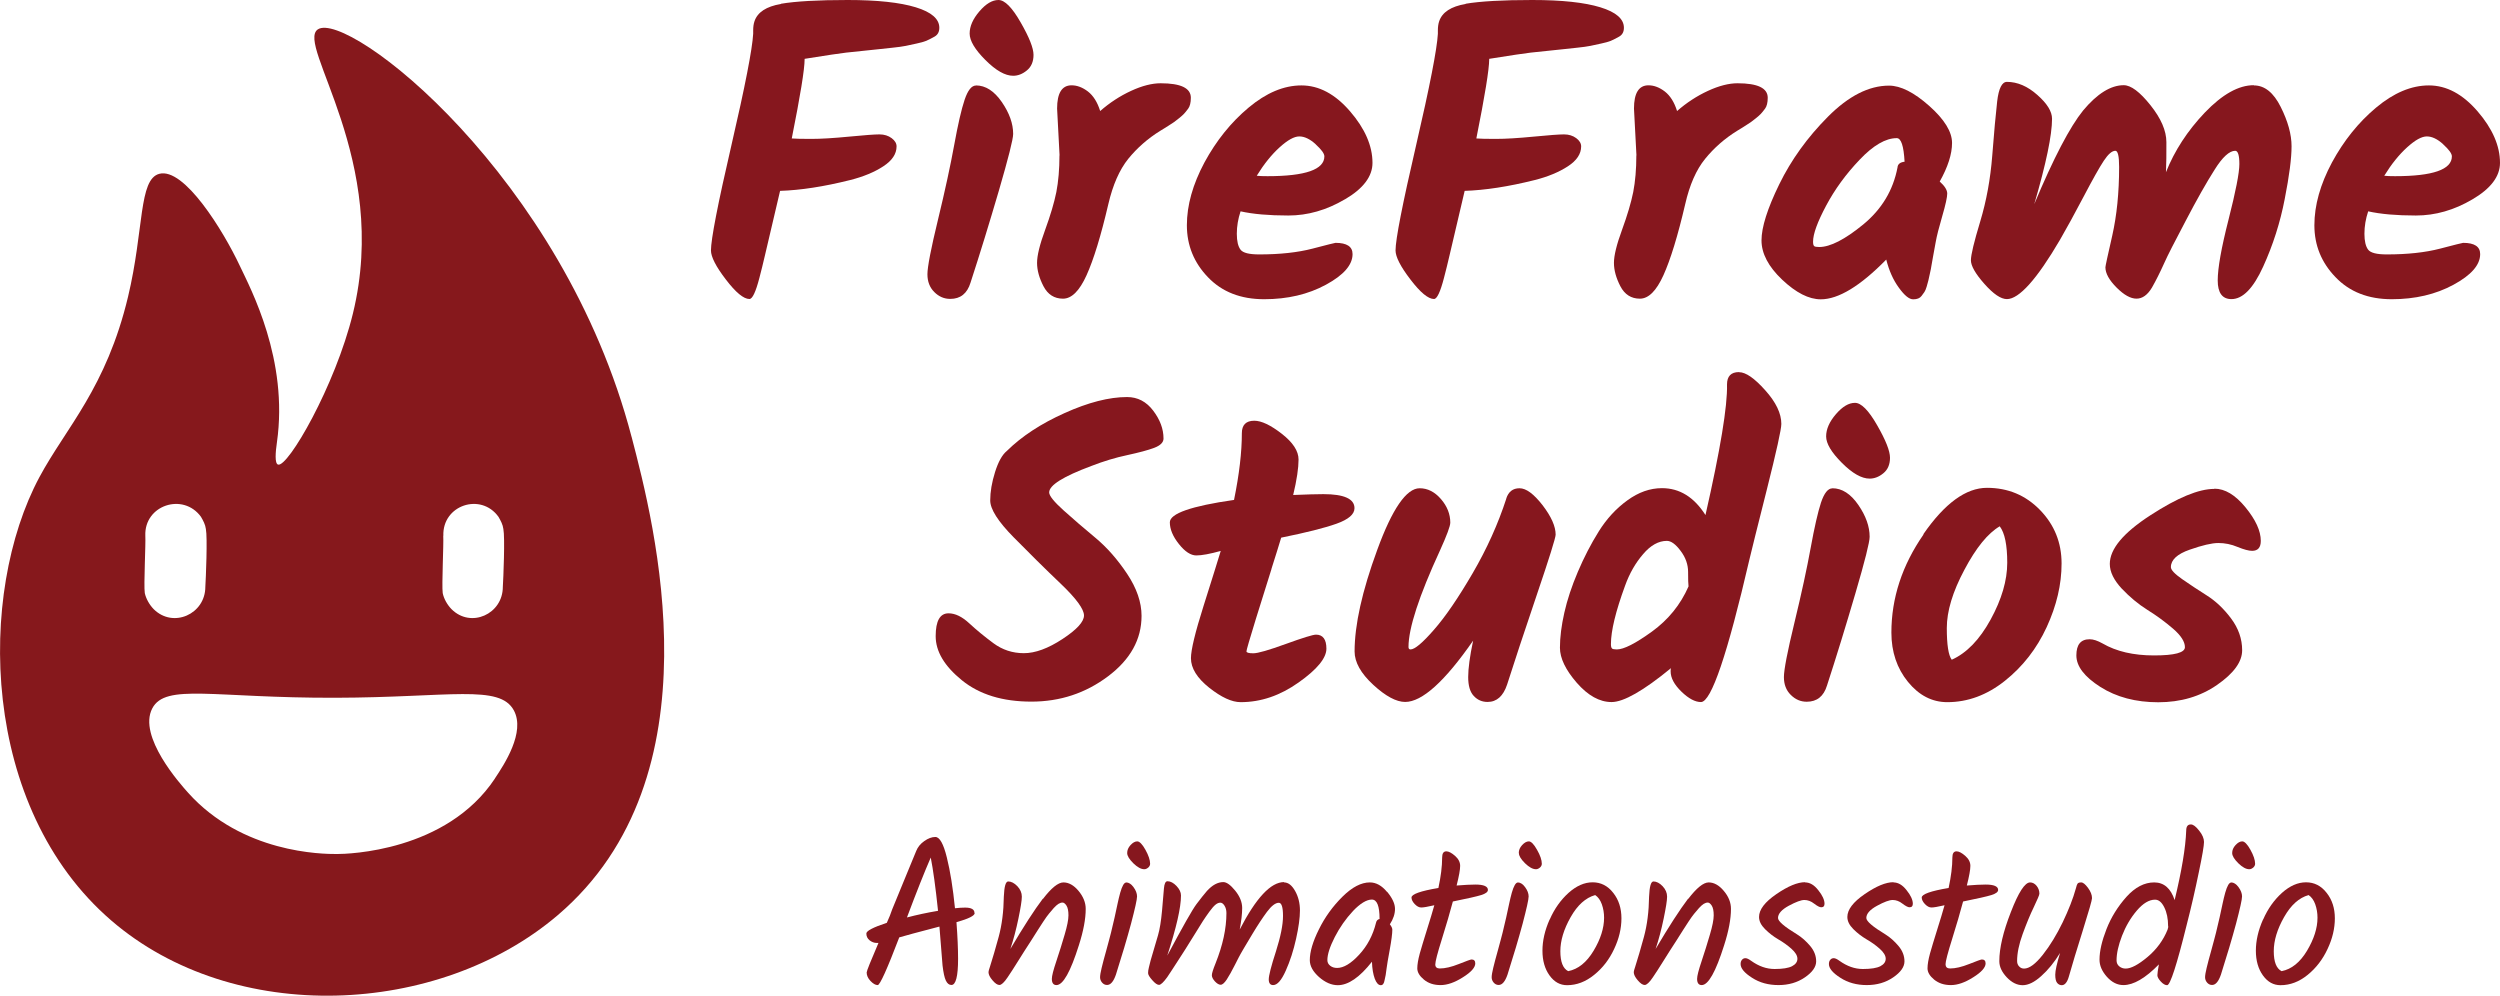 <?xml version="1.0" encoding="UTF-8"?>
<svg id="Ebene_1" xmlns="http://www.w3.org/2000/svg" xmlns:xlink="http://www.w3.org/1999/xlink" viewBox="0 0 233.28 92.92">
  <defs>
    <style>
      .cls-1 {
        fill: #86181c;
      }

      .cls-2 {
        fill: none;
      }

      .cls-3 {
        fill: #86171e;
      }

      .cls-4 {
        clip-path: url(#clippath);
      }
    </style>
    <clipPath id="clippath">
      <rect class="cls-2" x="0" width="233.27" height="92.92"/>
    </clipPath>
  </defs>
  <g class="cls-4">
    <g>
      <path class="cls-1" d="M46.18,72.65c-4.53,6.82-13.75,7.04-14.73,7.04-1.42.01-8.85-.09-13.89-5.71-.72-.8-4.72-5.27-3.35-7.88,1.24-2.36,5.69-.96,17.09-.99,10.72-.03,15.32-1.28,16.65,1.18,1.09,2.03-.89,5.03-1.77,6.35M13.56,49.99c-.11-2.86,3.53-4.05,5.19-1.77.21.36.41.73.46,1.14.16.78,0,4.62-.05,5.4,0,2.55-3.01,3.89-4.82,2.08-.41-.42-.72-.99-.83-1.5-.11-.73.1-4.62.05-5.35M41.37,49.99c-.1-2.86,3.5-4.05,5.14-1.77.21.36.41.73.46,1.14.16.78,0,4.62-.05,5.4,0,2.55-2.99,3.89-4.79,2.08-.41-.42-.72-.99-.82-1.5-.1-.73.1-4.62.05-5.35M58.94,40.79C52.55,16.34,32.43.91,29.66,2.74c-2.11,1.4,6.78,12.18,3.27,26.52-1.65,6.75-6.08,14.41-6.99,14.09-.32-.11-.23-1.17-.1-2.07,1.1-7.7-2.45-14.33-3.45-16.45-1.57-3.34-5.21-9.23-7.53-8.61-1.93.52-1.41,5.17-2.91,11.46-2.03,8.52-5.81,12.25-8.27,16.84-5.81,10.83-5.54,30.82,6.7,41.37,11.46,9.88,30.54,8.98,41.66-.49,15.19-12.94,9-36.57,6.9-44.62"/>
      <path class="cls-3" d="M84.63,85.61c.92-.24,1.88-.45,2.9-.62-.23-2.2-.46-3.86-.68-4.97-.58,1.33-1.32,3.19-2.22,5.59M90.95,85.2c0,.25-.57.53-1.7.85.1,1.34.15,2.48.15,3.42,0,1.63-.21,2.44-.62,2.44-.22,0-.39-.14-.52-.41-.13-.27-.23-.74-.31-1.41-.09-1.24-.19-2.45-.29-3.63-.58.15-1.11.29-1.59.42-.48.12-1.2.32-2.16.59-1.13,2.96-1.8,4.45-2.01,4.45s-.43-.13-.67-.38-.36-.52-.36-.8c0-.13.37-1.05,1.1-2.75h-.14c-.26,0-.49-.09-.69-.25s-.3-.38-.3-.63.64-.58,1.91-1c.21-.46.38-.88.5-1.25.3-.73.71-1.74,1.24-3.02s.86-2.09,1.01-2.45c.14-.35.39-.66.75-.91.35-.25.7-.38,1.03-.38.4,0,.76.64,1.07,1.91.32,1.28.57,2.86.76,4.74.36-.04.68-.06.95-.06.58,0,.87.17.87.5"/>
      <path class="cls-3" d="M97.32,83.88c.78-1.02,1.42-1.54,1.91-1.54s.97.26,1.41.79.67,1.09.67,1.68c0,.93-.21,2.06-.64,3.4-.78,2.47-1.47,3.71-2.09,3.71-.28,0-.43-.19-.43-.58,0-.27.14-.82.42-1.65s.53-1.65.77-2.46.36-1.41.36-1.82-.06-.71-.18-.9-.25-.29-.37-.29-.25.04-.38.12-.27.21-.44.39c-.16.18-.31.36-.45.53s-.32.42-.53.74-.39.6-.53.82c-.14.23-.35.55-.62.98-.27.42-.48.75-.62.96-.14.22-.33.52-.56.89-.23.37-.42.66-.55.87s-.29.43-.45.68c-.32.48-.58.71-.76.71s-.4-.14-.65-.44c-.25-.29-.37-.54-.37-.76,0-.06.04-.24.14-.52.24-.75.51-1.67.81-2.77.3-1.1.46-2.36.48-3.76.04-.94.17-1.41.41-1.41.28,0,.57.15.85.44.28.3.42.62.42.98s-.11,1.03-.32,2.05c-.21,1.01-.46,1.96-.75,2.83,1.24-2.1,2.25-3.66,3.03-4.69"/>
      <path class="cls-3" d="M105.18,79.59c0-.26.1-.5.31-.73s.42-.35.63-.35.47.26.76.78.44.96.44,1.31c0,.13-.06.25-.17.35-.12.1-.24.16-.37.16-.31,0-.65-.19-1.03-.56-.38-.38-.57-.69-.57-.95M105.08,82.34c.24,0,.48.15.69.44.22.3.33.59.33.87s-.19,1.13-.56,2.54c-.38,1.41-.85,2.99-1.41,4.75-.22.64-.49.97-.83.97-.18,0-.34-.08-.46-.22-.13-.15-.19-.32-.19-.5s.05-.48.15-.89c.1-.41.24-.95.43-1.62.18-.68.34-1.23.44-1.65.11-.43.22-.91.34-1.44s.21-.97.28-1.3.15-.66.24-.99c.18-.63.36-.95.56-.95"/>
      <path class="cls-3" d="M119.82,82.34c.39,0,.73.27,1.03.8s.45,1.14.45,1.82-.12,1.56-.36,2.64-.56,2.08-.96,2.97c-.4.9-.79,1.35-1.18,1.35-.27,0-.41-.18-.41-.53s.22-1.23.67-2.61c.44-1.39.66-2.49.66-3.31s-.13-1.23-.39-1.23c-.32,0-.69.29-1.11.85-.42.57-.87,1.25-1.35,2.05-.48.8-.73,1.23-.77,1.29-.04.06-.09.14-.14.24-.06.1-.12.21-.19.33s-.25.46-.54,1.04-.55,1.03-.76,1.36c-.22.33-.41.49-.57.49s-.34-.11-.53-.31c-.19-.21-.29-.4-.29-.58s.12-.55.35-1.12c.67-1.68,1.01-3.23,1.01-4.68,0-.27-.06-.5-.18-.69s-.25-.28-.39-.28-.29.06-.44.18-.35.34-.58.66c-.23.32-.44.62-.62.9s-.45.72-.82,1.32-.65,1.04-.83,1.33c-.19.29-.4.63-.65,1.01-.24.38-.43.68-.57.88-.14.21-.29.43-.45.68-.35.48-.6.71-.76.71s-.37-.14-.63-.44c-.26-.29-.39-.51-.39-.66s.02-.33.08-.55c.05-.22.11-.43.16-.64.06-.21.15-.51.27-.92.12-.41.26-.88.42-1.43.16-.55.28-1.3.37-2.26.08-.96.15-1.66.18-2.11.04-.44.15-.66.33-.66.28,0,.56.15.84.44.28.3.42.59.42.89,0,1.13-.43,3-1.28,5.61,1.44-2.7,2.35-4.31,2.73-4.81.38-.5.7-.91.97-1.22.5-.55,1.01-.83,1.53-.83.31,0,.68.27,1.11.8s.65,1.07.65,1.62-.08,1.21-.23,2.01c1.52-2.95,2.9-4.43,4.14-4.43"/>
      <path class="cls-3" d="M128.73,85.74c0-1.2-.24-1.8-.72-1.8s-1.09.36-1.76,1.07c-.67.72-1.24,1.53-1.7,2.43-.46.9-.69,1.62-.69,2.15,0,.22.09.39.27.53s.39.2.64.2c.61,0,1.29-.41,2.05-1.23.76-.82,1.29-1.81,1.58-2.99.04-.19.15-.31.33-.35v-.02h0ZM129.44,83.22c.49.59.73,1.12.73,1.59s-.16.95-.48,1.44c.15.19.23.36.23.5,0,.36-.08.98-.24,1.86s-.26,1.45-.29,1.72c-.03.27-.06.49-.09.65s-.06.32-.1.47c-.05.32-.17.48-.35.48-.23,0-.42-.21-.57-.61-.15-.41-.24-.93-.26-1.58-1.15,1.46-2.21,2.19-3.19,2.19-.59,0-1.18-.26-1.75-.76-.57-.51-.86-1.03-.86-1.58,0-.77.28-1.73.85-2.87.56-1.14,1.3-2.16,2.2-3.05s1.75-1.33,2.55-1.33c.58,0,1.11.29,1.6.88"/>
      <path class="cls-3" d="M133.93,90c0,.24.14.37.42.37.49,0,1.09-.14,1.79-.42s1.09-.42,1.17-.42c.23,0,.35.12.35.37,0,.37-.38.81-1.15,1.29-.77.49-1.46.73-2.09.73s-1.14-.17-1.55-.51c-.41-.34-.62-.69-.62-1.05s.08-.82.23-1.38c.16-.56.38-1.3.67-2.22s.52-1.68.69-2.29c-.61.14-1.01.21-1.22.21s-.41-.11-.61-.32-.3-.42-.3-.61c0-.31.84-.61,2.51-.89.23-1.07.35-2.02.35-2.84,0-.39.13-.58.39-.58.22,0,.49.14.81.42.32.28.48.59.48.94s-.11.96-.33,1.83c.73-.06,1.32-.09,1.76-.09.77,0,1.16.17,1.16.5,0,.19-.21.35-.63.48-.42.13-1.3.33-2.64.6-.27,1.02-.61,2.18-1.02,3.49s-.62,2.1-.62,2.39"/>
      <path class="cls-3" d="M141.72,79.59c0-.26.1-.5.31-.73.21-.23.42-.35.63-.35s.47.26.76.78c.3.52.45.96.45,1.31,0,.13-.06.25-.17.35-.12.1-.24.16-.37.16-.31,0-.65-.19-1.03-.56-.38-.38-.57-.69-.57-.95M141.62,82.34c.24,0,.48.15.69.44.22.3.33.59.33.87s-.19,1.13-.56,2.54c-.38,1.41-.85,2.99-1.41,4.75-.22.64-.49.97-.83.97-.18,0-.34-.08-.46-.22-.13-.15-.19-.32-.19-.5s.05-.48.15-.89c.1-.41.24-.95.43-1.62.18-.68.34-1.23.44-1.65.11-.43.22-.91.34-1.44s.21-.97.28-1.3c.07-.33.15-.66.24-.99.18-.63.37-.95.56-.95"/>
      <path class="cls-3" d="M149.68,85.63c0-.44-.07-.85-.21-1.25-.14-.39-.35-.68-.62-.86-.89.25-1.65.93-2.29,2.06s-.96,2.19-.96,3.18.24,1.61.73,1.86c.93-.18,1.72-.82,2.37-1.9s.98-2.12.98-3.08M144.61,85.8c.44-1.01,1.03-1.83,1.76-2.49.73-.65,1.48-.98,2.24-.98s1.41.32,1.92.98c.52.65.77,1.45.77,2.38s-.22,1.89-.68,2.86c-.45.97-1.07,1.78-1.87,2.42-.79.64-1.63.96-2.52.96-.66,0-1.2-.3-1.64-.91s-.66-1.38-.66-2.31.22-1.9.67-2.91"/>
      <path class="cls-3" d="M157.53,83.88c.78-1.02,1.42-1.54,1.91-1.54s.97.26,1.41.79c.45.53.67,1.09.67,1.68,0,.93-.21,2.06-.64,3.4-.78,2.47-1.47,3.71-2.09,3.71-.28,0-.43-.19-.43-.58,0-.27.14-.82.42-1.65s.53-1.65.77-2.46.36-1.41.36-1.82-.06-.71-.18-.9-.25-.29-.37-.29-.25.04-.38.12-.27.21-.44.39c-.16.18-.31.36-.45.53s-.32.42-.53.74c-.21.32-.39.6-.53.82-.14.23-.35.55-.62.98-.27.42-.48.75-.62.96-.14.22-.33.52-.56.89s-.42.66-.55.87-.29.43-.45.68c-.32.48-.58.71-.76.71s-.4-.14-.65-.44c-.25-.29-.37-.54-.37-.76,0-.06.04-.24.14-.52.24-.75.51-1.67.81-2.77s.46-2.36.48-3.76c.04-.94.17-1.41.41-1.41.28,0,.57.15.85.44.28.3.42.62.42.98s-.11,1.03-.32,2.05c-.21,1.01-.46,1.96-.75,2.83,1.24-2.1,2.25-3.66,3.03-4.69"/>
      <path class="cls-3" d="M168.44,82.34c.44,0,.85.24,1.23.73.39.48.58.91.58,1.26,0,.22-.1.33-.31.33-.14,0-.36-.11-.66-.34-.29-.23-.6-.34-.91-.34s-.79.18-1.46.54c-.66.36-1,.74-1,1.14,0,.3.59.81,1.78,1.53.45.28.86.65,1.23,1.09.37.44.55.92.55,1.43s-.35,1.01-1.05,1.49c-.7.48-1.52.72-2.46.72s-1.76-.22-2.47-.68c-.71-.45-1.07-.88-1.07-1.28,0-.17.04-.3.13-.4.08-.1.19-.15.32-.15s.31.08.54.25c.7.5,1.42.76,2.18.76s1.3-.09,1.63-.26c.34-.18.5-.41.5-.7s-.19-.6-.56-.93-.78-.62-1.23-.88c-.44-.26-.85-.57-1.23-.95-.38-.38-.56-.75-.56-1.14,0-.68.54-1.39,1.62-2.13s1.97-1.11,2.68-1.11"/>
      <path class="cls-3" d="M176.68,82.34c.44,0,.85.24,1.23.73.39.48.58.91.58,1.26,0,.22-.1.33-.31.33-.14,0-.36-.11-.66-.34-.29-.23-.6-.34-.91-.34s-.8.18-1.46.54-1,.74-1,1.14c0,.3.59.81,1.78,1.53.45.28.86.65,1.23,1.09.37.44.55.92.55,1.43s-.35,1.01-1.05,1.49c-.7.48-1.52.72-2.46.72s-1.76-.22-2.47-.68c-.71-.45-1.07-.88-1.07-1.28,0-.17.04-.3.13-.4.08-.1.19-.15.32-.15s.31.08.54.25c.7.5,1.42.76,2.18.76s1.3-.09,1.63-.26c.34-.18.5-.41.5-.7s-.19-.6-.56-.93-.78-.62-1.23-.88c-.44-.26-.85-.57-1.23-.95-.38-.38-.56-.75-.56-1.14,0-.68.54-1.39,1.62-2.13s1.97-1.11,2.68-1.11"/>
      <path class="cls-3" d="M181.55,90c0,.24.14.37.42.37.49,0,1.09-.14,1.79-.42s1.09-.42,1.17-.42c.23,0,.35.12.35.37,0,.37-.38.81-1.15,1.29-.77.49-1.46.73-2.09.73s-1.14-.17-1.56-.51c-.41-.34-.62-.69-.62-1.05s.08-.82.23-1.38c.16-.56.38-1.3.67-2.22s.52-1.68.69-2.29c-.61.14-1.01.21-1.22.21s-.41-.11-.61-.32-.3-.42-.3-.61c0-.31.84-.61,2.51-.89.23-1.07.35-2.02.35-2.84,0-.39.13-.58.39-.58.22,0,.49.14.81.42.32.28.48.59.48.94s-.11.96-.33,1.83c.73-.06,1.32-.09,1.76-.09.77,0,1.16.17,1.16.5,0,.19-.21.35-.63.48-.42.13-1.3.33-2.64.6-.27,1.02-.61,2.18-1.02,3.49s-.62,2.1-.62,2.39"/>
      <path class="cls-3" d="M193.86,82.46c.05-.08.16-.12.34-.12s.38.17.63.5c.25.34.38.66.38.97,0,.17-.28,1.16-.85,2.98s-1.01,3.26-1.31,4.33c-.15.54-.38.81-.66.81-.17,0-.31-.07-.43-.21s-.18-.4-.18-.77.15-1.05.45-2.03c-.54.88-1.13,1.6-1.76,2.16-.63.57-1.21.85-1.73.85s-1.01-.24-1.48-.73c-.46-.49-.7-.99-.7-1.51,0-1.22.36-2.75,1.08-4.59.71-1.84,1.31-2.76,1.79-2.76.23,0,.44.11.61.32s.26.46.26.73c0,.12-.18.53-.52,1.25-.35.72-.69,1.55-1.04,2.51-.35.96-.52,1.8-.52,2.52,0,.21.06.38.19.51.13.14.28.2.46.2.49,0,1.07-.43,1.75-1.29s1.29-1.87,1.85-3.02c.55-1.15.97-2.21,1.24-3.19.05-.21.1-.35.15-.43"/>
      <path class="cls-3" d="M202.31,86.42c0-.7-.12-1.28-.36-1.76s-.52-.71-.86-.71c-.55,0-1.12.34-1.7,1.02s-1.04,1.47-1.38,2.35c-.34.88-.51,1.65-.51,2.29,0,.23.08.42.25.56s.37.21.6.21c.5,0,1.18-.36,2.04-1.08s1.48-1.58,1.87-2.55l.06-.23v-.09h0ZM204.44,76.93c.21,0,.46.19.76.57.31.38.46.74.46,1.07s-.16,1.29-.49,2.85c-.32,1.56-.69,3.19-1.12,4.86-.93,3.76-1.54,5.65-1.83,5.65-.18,0-.38-.11-.59-.34-.21-.23-.32-.42-.32-.59s.05-.51.14-1.01c-1.26,1.29-2.37,1.93-3.31,1.93-.57,0-1.08-.26-1.54-.77-.46-.52-.69-1.05-.69-1.6,0-.8.22-1.75.65-2.85s1.05-2.1,1.86-3.01c.81-.9,1.68-1.35,2.59-1.35s1.55.55,1.91,1.65c.66-2.73,1.02-4.89,1.08-6.48,0-.39.14-.58.43-.58"/>
      <path class="cls-3" d="M208.29,79.59c0-.26.1-.5.31-.73.21-.23.42-.35.63-.35s.47.26.76.78.44.96.44,1.31c0,.13-.06.25-.17.35-.12.1-.24.16-.37.16-.31,0-.65-.19-1.03-.56-.38-.38-.57-.69-.57-.95M208.19,82.34c.24,0,.48.15.69.44.22.3.33.59.33.87s-.19,1.13-.56,2.54c-.38,1.41-.85,2.99-1.41,4.75-.22.64-.49.97-.83.97-.18,0-.34-.08-.46-.22-.13-.15-.19-.32-.19-.5s.05-.48.15-.89c.1-.41.24-.95.43-1.62.18-.68.34-1.23.44-1.65.11-.43.22-.91.34-1.44s.21-.97.28-1.3c.07-.33.15-.66.24-.99.18-.63.36-.95.56-.95"/>
      <path class="cls-3" d="M216.25,85.63c0-.44-.07-.85-.21-1.25-.14-.39-.35-.68-.62-.86-.89.25-1.65.93-2.29,2.06s-.96,2.19-.96,3.18.24,1.61.73,1.86c.93-.18,1.72-.82,2.37-1.9.65-1.09.98-2.12.98-3.08M211.18,85.8c.44-1.01,1.03-1.83,1.76-2.49.73-.65,1.48-.98,2.24-.98s1.41.32,1.92.98c.52.65.77,1.45.77,2.38s-.22,1.89-.68,2.86c-.45.97-1.07,1.78-1.86,2.42s-1.63.96-2.53.96c-.66,0-1.2-.3-1.64-.91s-.66-1.38-.66-2.31.22-1.9.67-2.91"/>
      <path class="cls-3" d="M72.88.35C74.24.12,76.32,0,79.09,0s4.89.23,6.36.68c1.47.45,2.2,1.09,2.2,1.91,0,.39-.15.66-.45.83-.3.17-.55.29-.77.39-.22.09-.52.17-.89.25-.38.08-.72.15-1.02.22-.31.06-.72.12-1.22.17s-.93.1-1.3.14c-.36.04-.84.09-1.43.15-.59.06-1.13.12-1.62.17-.49.05-1.78.25-3.87.58v.04c0,.93-.4,3.39-1.2,7.39.34.03.95.04,1.84.04s2.05-.07,3.5-.21c1.44-.14,2.39-.21,2.84-.21s.83.12,1.14.35.46.49.46.77c0,.7-.41,1.32-1.24,1.86-.82.54-1.86.97-3.09,1.28-2.47.62-4.65.95-6.54,1.01-.77,3.27-1.24,5.28-1.41,6.01s-.34,1.43-.52,2.11c-.34,1.31-.65,1.97-.93,1.97-.54,0-1.28-.61-2.2-1.82-.93-1.21-1.39-2.12-1.39-2.71,0-1.03.63-4.3,1.91-9.82,1.28-5.52,1.95-8.98,2.03-10.4v-.31c0-.33.04-.62.12-.85.28-.85,1.11-1.39,2.47-1.62"/>
      <path class="cls-3" d="M90.48,3.13c0-.67.3-1.36.91-2.07S92.59,0,93.17,0s1.27.69,2.07,2.09c.8,1.39,1.2,2.4,1.2,3.03s-.21,1.12-.62,1.45c-.41.34-.84.5-1.28.5-.75,0-1.61-.49-2.59-1.47-.98-.98-1.47-1.8-1.47-2.47M91.06,7.97c.9,0,1.71.52,2.42,1.55s1.06,2.02,1.06,2.98c0,.49-.45,2.25-1.33,5.28-.89,3.03-1.77,5.9-2.65,8.6-.31,1.01-.94,1.51-1.89,1.51-.57,0-1.06-.21-1.49-.64s-.64-.98-.64-1.66.33-2.39.99-5.11c.66-2.72,1.16-5.04,1.51-6.96s.67-3.32.97-4.21.65-1.33,1.06-1.33"/>
      <path class="cls-3" d="M98.87,14.5l-.23-4.37c0-1.44.45-2.17,1.35-2.17.51,0,1.02.19,1.53.58.5.39.88.99,1.14,1.82.88-.77,1.84-1.4,2.88-1.88s1.96-.71,2.76-.71c1.88,0,2.82.45,2.82,1.35,0,.46-.09.81-.25,1.02-.17.22-.29.38-.39.48-.09.1-.25.24-.46.41-.22.17-.38.29-.48.37-.59.39-1.02.66-1.28.81-1.16.72-2.15,1.59-2.98,2.61-.82,1.02-1.44,2.43-1.86,4.23-.69,2.96-1.37,5.17-2.03,6.63-.66,1.46-1.39,2.19-2.2,2.19s-1.42-.39-1.82-1.16-.6-1.5-.6-2.18.25-1.71.75-3.07c.5-1.37.85-2.55,1.05-3.54.19-.99.29-2.13.29-3.42"/>
      <path class="cls-3" d="M122.77,13.46c-.54-.49-1.05-.73-1.53-.73s-1.09.34-1.84,1.02-1.46,1.56-2.13,2.65c.23.03.57.04,1.01.04,3.53,0,5.3-.62,5.3-1.85,0-.26-.27-.63-.81-1.12M125.49,18.6c-1.71,1.01-3.47,1.51-5.28,1.51s-3.29-.13-4.45-.39c-.23.69-.35,1.39-.35,2.09s.12,1.19.35,1.49c.23.3.81.44,1.74.44,1.93,0,3.59-.18,4.97-.54,1.38-.36,2.09-.54,2.15-.54,1.06,0,1.59.35,1.59,1.05,0,1.01-.83,1.96-2.49,2.86-1.66.9-3.58,1.35-5.76,1.35s-3.93-.68-5.24-2.05c-1.31-1.36-1.97-2.98-1.97-4.85s.55-3.82,1.64-5.86c1.1-2.03,2.47-3.74,4.12-5.12,1.65-1.38,3.29-2.07,4.93-2.07s3.15.81,4.54,2.42c1.39,1.61,2.09,3.22,2.09,4.81,0,1.26-.86,2.4-2.57,3.4"/>
      <path class="cls-3" d="M136.76.35C138.12.12,140.19,0,142.97,0s4.89.23,6.36.68c1.47.45,2.2,1.09,2.2,1.91,0,.39-.15.66-.45.83s-.55.29-.77.39c-.22.09-.52.17-.89.25-.38.08-.72.15-1.02.22-.31.06-.72.12-1.22.17s-.93.1-1.3.14c-.36.04-.84.09-1.43.15s-1.13.12-1.62.17c-.49.05-1.78.25-3.87.58v.04c0,.93-.4,3.39-1.2,7.39.34.03.95.04,1.84.04s2.05-.07,3.5-.21c1.44-.14,2.39-.21,2.84-.21s.83.12,1.14.35.46.49.46.77c0,.7-.41,1.32-1.24,1.86s-1.86.97-3.09,1.28c-2.47.62-4.66.95-6.54,1.01-.77,3.27-1.24,5.28-1.41,6.01s-.34,1.43-.52,2.11c-.34,1.31-.65,1.97-.93,1.97-.54,0-1.28-.61-2.2-1.82-.93-1.21-1.39-2.12-1.39-2.71,0-1.03.64-4.3,1.92-9.82s1.95-8.98,2.03-10.4v-.31c0-.33.04-.62.12-.85.28-.85,1.11-1.39,2.47-1.62"/>
      <path class="cls-3" d="M152.7,14.5l-.23-4.37c0-1.44.45-2.17,1.35-2.17.51,0,1.02.19,1.53.58.5.39.88.99,1.14,1.82.88-.77,1.84-1.4,2.88-1.88,1.04-.48,1.96-.71,2.76-.71,1.88,0,2.82.45,2.82,1.35,0,.46-.09.81-.25,1.02-.17.22-.29.38-.39.48-.09.1-.25.24-.46.41-.22.17-.38.29-.48.37-.59.39-1.02.66-1.28.81-1.16.72-2.15,1.59-2.98,2.61s-1.45,2.43-1.86,4.23c-.69,2.96-1.37,5.17-2.03,6.63s-1.39,2.19-2.2,2.19-1.42-.39-1.82-1.16c-.4-.77-.6-1.5-.6-2.18s.25-1.71.75-3.07c.5-1.37.85-2.55,1.05-3.54.19-.99.29-2.13.29-3.42"/>
      <path class="cls-3" d="M169.75,23.05c1.03,0,2.4-.7,4.12-2.11,1.71-1.41,2.78-3.17,3.19-5.31.02-.31.24-.49.66-.54-.08-1.47-.32-2.2-.73-2.2-1.03,0-2.19.67-3.46,2.01-1.28,1.34-2.32,2.77-3.13,4.29s-1.22,2.64-1.22,3.36c0,.21.03.34.1.41.06.06.22.09.48.09M181,16.94c.46.41.7.79.7,1.12s-.15,1.03-.46,2.09c-.31,1.06-.52,1.88-.62,2.46s-.19,1.04-.25,1.37c-.06.34-.11.6-.14.79-.03.19-.07.43-.14.72-.06.28-.12.51-.15.68-.04.17-.09.36-.16.58-.06.22-.14.39-.21.5-.08.12-.17.24-.27.37-.16.21-.41.31-.78.31s-.81-.36-1.33-1.08c-.53-.72-.92-1.6-1.18-2.63-2.42,2.47-4.46,3.71-6.11,3.71-1.11,0-2.31-.61-3.6-1.83-1.29-1.22-1.93-2.45-1.93-3.67s.55-2.97,1.66-5.24c1.11-2.27,2.62-4.37,4.54-6.3s3.82-2.9,5.7-2.9c1.08,0,2.33.63,3.75,1.89s2.13,2.42,2.13,3.46-.39,2.25-1.16,3.62"/>
      <path class="cls-3" d="M210.31,7.97c1.01,0,1.84.67,2.51,2.01s1.01,2.56,1.01,3.67-.21,2.75-.64,4.93c-.42,2.18-1.09,4.28-2.01,6.3s-1.9,3.03-2.96,3.03c-.85,0-1.28-.58-1.28-1.74s.34-3.05,1.01-5.68,1.01-4.36,1.01-5.18-.13-1.24-.39-1.24c-.54,0-1.19.59-1.93,1.78-.75,1.18-1.65,2.77-2.69,4.76-1.05,1.99-1.7,3.26-1.95,3.83-.26.57-.47,1.02-.64,1.35-.17.34-.35.68-.56,1.05-.82,1.37-1.92,1.37-3.29,0-.7-.7-1.05-1.33-1.05-1.9,0-.1.21-1.09.64-2.96.42-1.87.64-4,.64-6.4,0-1.01-.12-1.51-.35-1.51-.31,0-.67.31-1.08.93s-1.04,1.74-1.89,3.36-1.59,2.96-2.2,4.02c-2.16,3.69-3.82,5.53-4.95,5.53-.57,0-1.27-.48-2.11-1.43s-1.25-1.68-1.25-2.19.29-1.71.87-3.63c.58-1.92.95-3.96,1.12-6.13.17-2.17.32-3.86.46-5.07s.45-1.82.91-1.82c.98,0,1.93.41,2.84,1.22.92.81,1.37,1.55,1.37,2.22,0,1.52-.55,4.18-1.66,7.97,1.8-4.3,3.33-7.22,4.56-8.74,1.31-1.57,2.58-2.36,3.79-2.36.67,0,1.5.62,2.49,1.86s1.49,2.39,1.49,3.46,0,2-.04,2.8c.8-2.01,2.01-3.87,3.63-5.57,1.63-1.7,3.15-2.55,4.56-2.55"/>
      <path class="cls-3" d="M227.98,13.46c-.54-.49-1.05-.73-1.53-.73s-1.09.34-1.84,1.02-1.46,1.56-2.13,2.65c.23.03.57.04,1.01.04,3.53,0,5.3-.62,5.3-1.85,0-.26-.27-.63-.81-1.12M230.71,18.6c-1.71,1.01-3.47,1.51-5.28,1.51s-3.29-.13-4.45-.39c-.23.69-.35,1.39-.35,2.09s.12,1.19.35,1.49c.23.3.81.44,1.74.44,1.93,0,3.59-.18,4.97-.54s2.09-.54,2.15-.54c1.06,0,1.59.35,1.59,1.05,0,1.01-.83,1.96-2.49,2.86s-3.58,1.35-5.76,1.35-3.93-.68-5.24-2.05c-1.32-1.36-1.98-2.98-1.98-4.85s.55-3.82,1.64-5.86c1.1-2.03,2.47-3.74,4.12-5.12,1.65-1.38,3.29-2.07,4.93-2.07s3.15.81,4.54,2.42c1.39,1.61,2.09,3.22,2.09,4.81,0,1.26-.86,2.4-2.57,3.4"/>
      <path class="cls-3" d="M106.52,57.47c0,2.19-1.04,4.07-3.13,5.64s-4.47,2.36-7.15,2.36-4.84-.66-6.48-1.99c-1.64-1.33-2.45-2.7-2.45-4.12s.4-2.13,1.2-2.13c.62,0,1.26.31,1.93.93s1.42,1.24,2.26,1.86c.84.62,1.78.93,2.84.93s2.26-.44,3.6-1.32,2.01-1.61,2.01-2.2-.73-1.59-2.19-2.98c-1.46-1.39-2.91-2.83-4.37-4.31-1.46-1.48-2.19-2.63-2.19-3.44s.15-1.69.45-2.65c.3-.95.66-1.61,1.1-1.97,1.39-1.37,3.19-2.55,5.4-3.54,2.2-.99,4.14-1.49,5.82-1.49.98,0,1.79.42,2.43,1.26.64.84.97,1.71.97,2.61,0,.36-.29.65-.87.87s-1.42.44-2.52.68c-1.09.23-2.21.57-3.34,1.01-2.63.98-3.94,1.8-3.94,2.47,0,.31.45.87,1.35,1.68s1.89,1.66,2.96,2.55,2.06,2.01,2.96,3.36,1.35,2.66,1.35,3.93"/>
      <path class="cls-3" d="M118.65,53.08c-.4,1.25-.89,2.82-1.47,4.7s-.87,2.88-.87,3,.21.18.64.18,1.43-.29,3.03-.87,2.54-.87,2.82-.87c.64,0,.97.44.97,1.31s-.86,1.93-2.59,3.15c-1.73,1.23-3.53,1.84-5.41,1.84-.83,0-1.8-.45-2.94-1.35-1.13-.9-1.7-1.82-1.7-2.75,0-.77.39-2.4,1.18-4.89s1.32-4.2,1.6-5.12c-1.01.28-1.77.42-2.28.42s-1.06-.35-1.62-1.06c-.57-.71-.85-1.39-.85-2.03,0-.82,2-1.52,5.99-2.09.49-2.4.73-4.47.73-6.23,0-.77.39-1.16,1.16-1.16.67,0,1.53.41,2.57,1.22s1.56,1.61,1.56,2.4-.16,1.89-.5,3.31c1.24-.05,2.18-.08,2.82-.08,1.93,0,2.9.44,2.9,1.31,0,.57-.56,1.05-1.68,1.45-1.12.4-2.84.83-5.16,1.3-.21.69-.51,1.67-.91,2.92"/>
      <path class="cls-3" d="M140.55,46.52c.21-.64.62-.96,1.24-.96s1.33.53,2.15,1.58c.81,1.06,1.22,1.97,1.22,2.75,0,.28-.59,2.18-1.78,5.68s-2.1,6.28-2.75,8.31c-.36,1.08-.97,1.62-1.82,1.62-.52,0-.95-.19-1.29-.56-.35-.37-.52-.96-.52-1.76s.15-1.93.46-3.4c-2.65,3.82-4.77,5.72-6.34,5.72-.82,0-1.82-.53-2.98-1.6-1.16-1.07-1.74-2.11-1.74-3.11,0-2.47.7-5.63,2.11-9.47,1.4-3.84,2.73-5.76,3.96-5.76.75,0,1.41.34,1.99,1.01.58.67.87,1.41.87,2.2,0,.31-.32,1.18-.96,2.59-1.96,4.25-2.94,7.26-2.94,9.01,0,.15.06.23.19.23.39,0,1.12-.61,2.19-1.84,1.07-1.22,2.27-2.98,3.6-5.26s2.38-4.61,3.15-6.98"/>
      <path class="cls-3" d="M150.87,60.6c.65,0,1.73-.55,3.27-1.66,1.53-1.11,2.67-2.51,3.42-4.22-.03-.21-.04-.66-.04-1.35s-.23-1.35-.7-1.97c-.46-.62-.89-.93-1.28-.93-.77,0-1.52.41-2.22,1.24-.71.82-1.27,1.8-1.68,2.94-.88,2.4-1.32,4.22-1.32,5.45,0,.21.03.34.1.41.06.06.21.09.44.09M162.28,34.73c.62,0,1.43.56,2.43,1.68,1.01,1.12,1.51,2.17,1.51,3.15,0,.49-.45,2.53-1.35,6.11-.9,3.59-1.45,5.75-1.62,6.5-2.06,8.89-3.57,13.34-4.53,13.34-.54,0-1.15-.32-1.82-.97-.67-.65-1.01-1.28-1.01-1.89,0-.13,0-.23.04-.31-2.58,2.12-4.43,3.17-5.55,3.17s-2.2-.6-3.25-1.8c-1.04-1.2-1.57-2.29-1.57-3.27s.14-2.07.41-3.27.69-2.47,1.26-3.81c.57-1.34,1.22-2.6,1.95-3.77s1.62-2.14,2.67-2.9c1.04-.76,2.12-1.14,3.23-1.14,1.65,0,3,.84,4.06,2.51,1.39-6.11,2.06-10.17,2.01-12.18,0-.77.37-1.16,1.12-1.16"/>
      <path class="cls-3" d="M170.4,40.72c0-.67.3-1.36.91-2.07s1.2-1.06,1.78-1.06,1.27.69,2.07,2.09c.8,1.39,1.2,2.4,1.2,3.03s-.21,1.12-.62,1.45c-.41.34-.84.5-1.28.5-.75,0-1.61-.49-2.59-1.47s-1.47-1.8-1.47-2.47M170.98,45.56c.9,0,1.71.52,2.42,1.55.71,1.03,1.06,2.02,1.06,2.98,0,.49-.44,2.25-1.33,5.28s-1.77,5.9-2.65,8.6c-.31,1.01-.94,1.51-1.89,1.51-.57,0-1.06-.21-1.49-.64-.43-.42-.64-.98-.64-1.66s.33-2.39.99-5.11,1.16-5.04,1.51-6.96c.35-1.92.67-3.32.96-4.21.3-.89.65-1.33,1.06-1.33"/>
      <path class="cls-3" d="M185.75,57.81c1.03-1.88,1.55-3.65,1.55-5.3s-.23-2.78-.7-3.4c-1.11.65-2.21,2-3.3,4.06-1.1,2.06-1.64,3.87-1.64,5.43s.15,2.55.46,2.96c1.39-.62,2.6-1.87,3.63-3.75M179.47,49.85c2-2.89,3.98-4.33,5.94-4.33s3.61.69,4.95,2.07,2.01,3.04,2.01,4.99-.46,3.92-1.39,5.94c-.93,2.01-2.23,3.68-3.9,5.01s-3.47,1.99-5.37,1.99c-1.42,0-2.64-.63-3.67-1.89s-1.55-2.8-1.55-4.6c0-3.22,1-6.28,3-9.16"/>
      <path class="cls-3" d="M206.63,45.6c.98,0,1.95.58,2.9,1.74.95,1.16,1.43,2.2,1.43,3.13,0,.62-.27.93-.81.93-.31,0-.76-.12-1.35-.36-.59-.25-1.19-.37-1.8-.37s-1.5.21-2.67.62c-1.18.41-1.76.96-1.76,1.63,0,.26.35.63,1.05,1.12.7.49,1.46.99,2.28,1.51.83.52,1.59,1.23,2.28,2.15s1.04,1.91,1.04,2.98-.78,2.15-2.34,3.23-3.39,1.62-5.49,1.62-3.9-.48-5.4-1.43c-1.49-.95-2.24-1.93-2.24-2.94s.41-1.51,1.24-1.51c.34,0,.73.13,1.2.39,1.29.75,2.89,1.12,4.81,1.12s2.88-.26,2.88-.77-.37-1.09-1.1-1.72c-.73-.63-1.53-1.22-2.4-1.76-.86-.54-1.66-1.21-2.4-1.99-.73-.79-1.11-1.55-1.11-2.3,0-1.39,1.26-2.9,3.79-4.54s4.51-2.46,5.96-2.46"/>
    </g>
  </g>
</svg>
